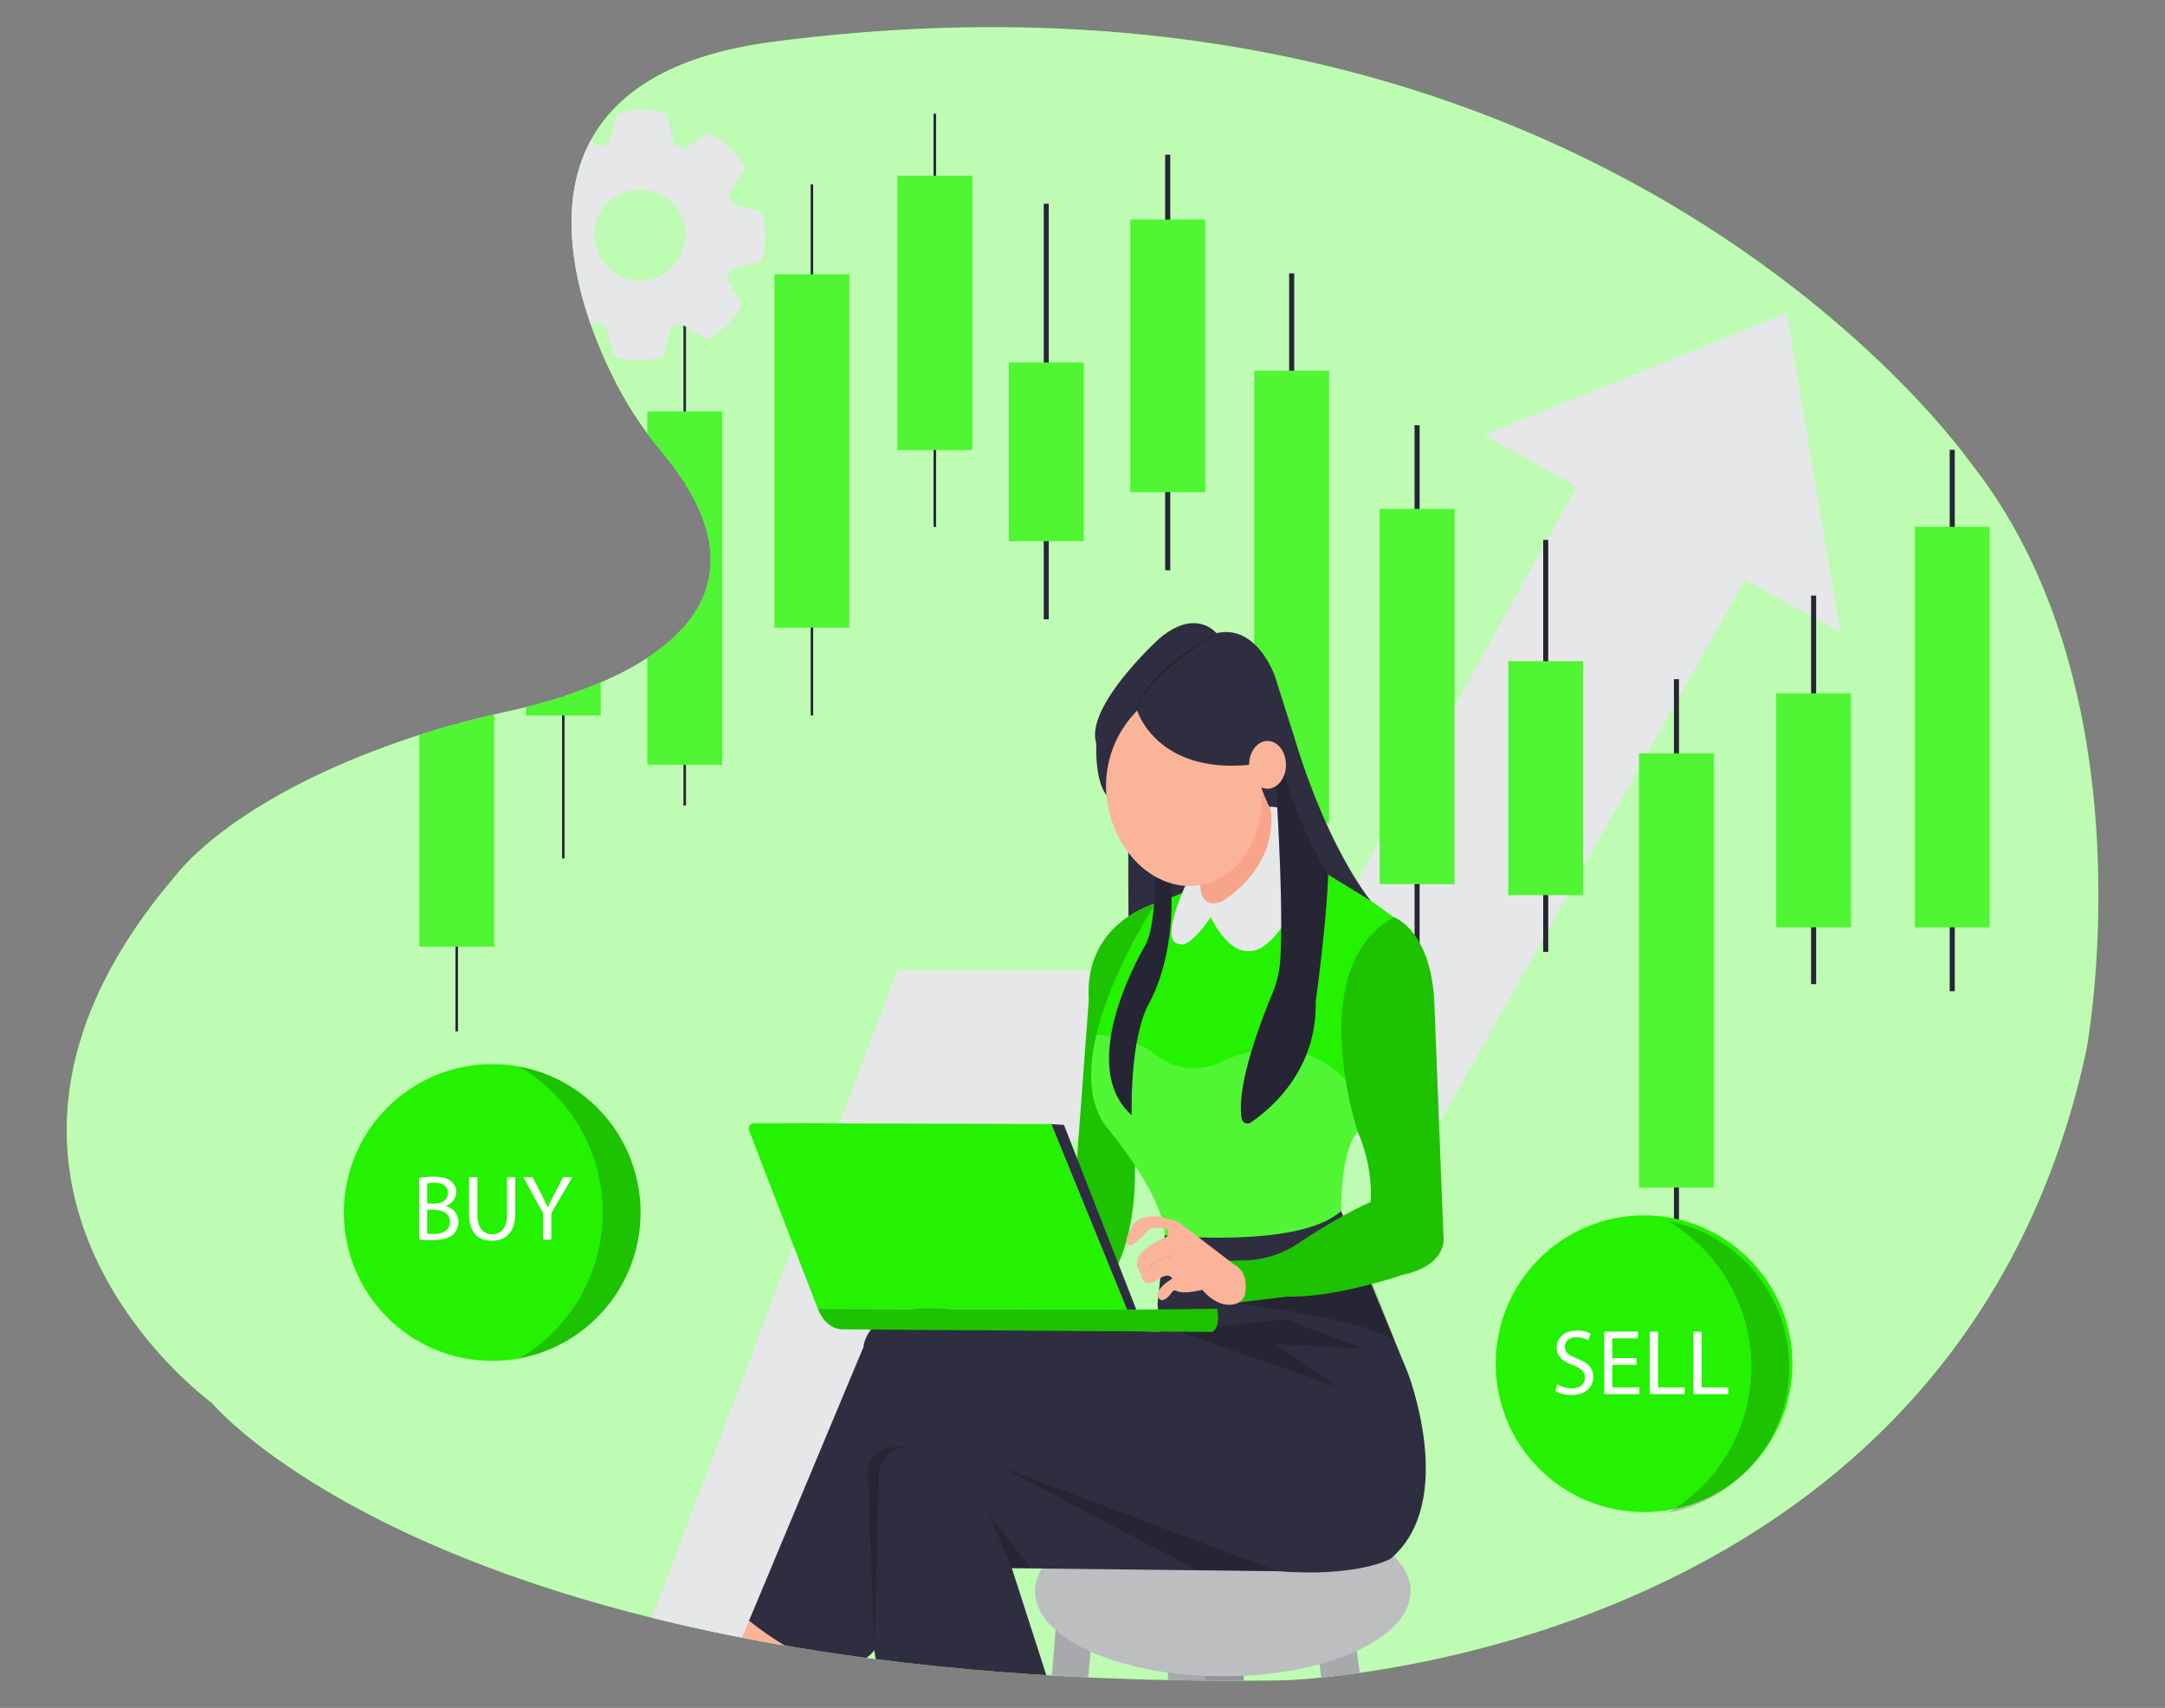 <svg id="b3d9521c-d65b-4155-97a6-ac90d3439632" data-name="Layer 1" xmlns="http://www.w3.org/2000/svg" xmlns:xlink="http://www.w3.org/1999/xlink" width="865.76" height="682.89" viewBox="0 0 865.76 682.89"><rect x="0" y="0" width="865.76" height="682.89" fill="#808080" stroke="none"/><defs><clipPath id="a97140f9-194d-412b-ab4c-947ac708685f"><path id="f380146b-7fa6-4a74-aaea-28cdcf8b2f2c" data-name="SVGID" d="M308.85,16.74C195.64,31.57,229.23,122.71,249,158.1a147.73,147.73,0,0,0,15.59,22.45c59.69,71.68-33.17,97.74-60.46,103.65-11,2.39-22,5.13-32.74,8.49C94.54,316.63,70.64,349.6,70.64,349.6c-106.49,124,14,211.25,14,211.25s95.71,115.73,428.55,111c0,0,268.38-7,321.12-252,0,0,27-143-46.88-235.56C787.4,184.36,640.12-26.65,308.85,16.74Z" fill="none"/></clipPath><clipPath id="b1fc69da-2202-482d-9c4a-075a3814e95a"><path id="b1af76e8-e33a-45d1-8e31-f57ce38e03c5" data-name="SVGID" d="M462,361.32s-40.61,61.56-19.66,89.14c0,0,23,27.08,23.5,43.42.05,1.84,58.74,5.11,70.49-9.7,0,0-.51-24,6.64-31.67,0,0-21.45-64.37,14.3-85.82l-9.19-6.6-23.5-23.54Z" fill="#24f200"/></clipPath></defs><path d="M308.85,16.74C195.64,31.57,229.23,122.71,249,158.1a147.73,147.73,0,0,0,15.59,22.45c59.69,71.68-33.17,97.74-60.46,103.65-11,2.39-22,5.13-32.74,8.49C94.54,316.63,70.64,349.6,70.64,349.6c-106.49,124,14,211.25,14,211.25s95.71,115.73,428.55,111c0,0,268.38-7,321.12-252,0,0,27-143-46.88-235.56C787.4,184.36,640.12-26.65,308.85,16.74Z" fill="#24f200"/><path d="M308.85,16.74C195.64,31.57,229.23,122.71,249,158.1a147.73,147.73,0,0,0,15.59,22.45c59.69,71.68-33.17,97.74-60.46,103.65-11,2.39-22,5.13-32.74,8.49C94.54,316.63,70.64,349.6,70.64,349.6c-106.49,124,14,211.25,14,211.25s95.71,115.73,428.55,111c0,0,268.38-7,321.12-252,0,0,27-143-46.88-235.56C787.4,184.36,640.12-26.65,308.85,16.74Z" fill="#fff" opacity="0.7"/><g clip-path="url(#a97140f9-194d-412b-ab4c-947ac708685f)"><polygon points="256.68 657.51 336.68 657.51 412.68 455.8 571.82 455.8 697.82 231.8 735.96 252.8 714.53 125.09 593.25 173.94 630.53 194.51 522.96 388.01 358.87 388.01 256.68 657.51" fill="#e6e7e8"/><rect x="515.53" y="109.31" width="2" height="254.13" fill="#2f2e41"/><rect x="565.68" y="170.01" width="2" height="216.14" fill="#2f2e41"/><rect x="617.11" y="215.88" width="2" height="164.71" fill="#2f2e41"/><rect x="724.25" y="238.15" width="2" height="155.31" fill="#2f2e41"/><rect x="669.39" y="271.58" width="2" height="242.71" fill="#2f2e41"/><rect x="779.68" y="179.87" width="2" height="216.43" fill="#2f2e41"/><rect x="417.39" y="81.47" width="2" height="166.14" fill="#2f2e41"/><rect x="465.96" y="61.87" width="2" height="166.14" fill="#2f2e41"/><g opacity="0.2"><rect x="515.53" y="109.31" width="2" height="254.13"/><rect x="565.68" y="170.01" width="2" height="216.14"/><rect x="617.11" y="215.88" width="2" height="164.71"/><rect x="724.25" y="238.15" width="2" height="155.31"/><rect x="669.39" y="271.58" width="2" height="242.71"/><rect x="779.68" y="179.87" width="2" height="216.43"/><rect x="417.39" y="81.47" width="2" height="166.14"/><rect x="465.96" y="61.87" width="2" height="166.14"/></g><circle cx="196.83" cy="484.8" r="59.32" fill="#24f200"/><path d="M256.15,484.8a59.33,59.33,0,0,1-48.35,58.3,67.77,67.77,0,0,0,0-116.6A59.32,59.32,0,0,1,256.15,484.8Z" opacity="0.2"/><circle cx="657.44" cy="545.26" r="59.32" fill="#24f200"/><path d="M715.47,546.54a59.34,59.34,0,0,1-48.34,58.31,67.77,67.77,0,0,0,0-116.6A59.31,59.31,0,0,1,715.47,546.54Z" opacity="0.2"/><rect x="182.13" y="199.23" width="1" height="213.14" fill="#2f2e41"/><g opacity="0.2"><rect x="182.13" y="199.23" width="1" height="213.14"/></g><rect x="273.32" y="128.6" width="1" height="193.48" fill="#2f2e41"/><g opacity="0.2"><rect x="273.32" y="128.6" width="1" height="193.48"/></g><rect x="324.18" y="73.74" width="1" height="212.34" fill="#2f2e41"/><g opacity="0.2"><rect x="324.18" y="73.74" width="1" height="212.34"/></g><rect x="373.32" y="45.51" width="1" height="165.14" fill="#2f2e41"/><g opacity="0.2"><rect x="373.32" y="45.51" width="1" height="165.14"/></g><rect x="501.58" y="148.23" width="29.91" height="180.86" fill="#24f200"/><rect x="551.72" y="203.51" width="29.91" height="150" fill="#24f200"/><rect x="603.15" y="264.37" width="29.91" height="93.5" fill="#24f200"/><rect x="710.29" y="277.25" width="29.91" height="93.5" fill="#24f200"/><rect x="655.44" y="301.23" width="29.91" height="173.57" fill="#24f200"/><rect x="765.72" y="210.65" width="29.91" height="160.1" fill="#24f200"/><rect x="403.44" y="144.94" width="29.91" height="71.44" fill="#24f200"/><rect x="452.01" y="87.8" width="29.91" height="108.97" fill="#24f200"/><g opacity="0.2"><rect x="501.58" y="148.23" width="29.91" height="180.86" fill="#fff"/><rect x="551.72" y="203.51" width="29.91" height="150" fill="#fff"/><rect x="603.15" y="264.37" width="29.91" height="93.5" fill="#fff"/><rect x="710.29" y="277.25" width="29.91" height="93.5" fill="#fff"/><rect x="655.44" y="301.23" width="29.91" height="173.57" fill="#fff"/><rect x="765.72" y="210.65" width="29.91" height="160.1" fill="#fff"/><rect x="403.44" y="144.94" width="29.91" height="71.44" fill="#fff"/><rect x="452.01" y="87.8" width="29.91" height="108.97" fill="#fff"/></g><rect x="224.75" y="150.08" width="1" height="193.14" fill="#2f2e41"/><g opacity="0.2"><rect x="224.75" y="150.08" width="1" height="193.14"/></g><path d="M304.5,104.6a32.27,32.27,0,0,0,0-19.85l-11.69-3c0,.13.07.26.1.39a37.58,37.58,0,0,0-1.63-4.22l6.53-10.75a32.33,32.33,0,0,0-14-14l-10.41,6.13.37.22a37,37,0,0,0-4.17-1.85l-3-12.22a32.35,32.35,0,0,0-19.85,0l-3,11.69.39-.1a38.34,38.34,0,0,0-4.22,1.63l-10.75-6.53a32.38,32.38,0,0,0-14,14l6.13,10.42.22-.38a37,37,0,0,0-1.85,4.17l-12.22,3a32.35,32.35,0,0,0,0,19.85l11.69,3c0-.13-.06-.26-.1-.39a37.58,37.58,0,0,0,1.63,4.22l-6.53,10.76a32.39,32.39,0,0,0,14,14l10.42-6.13-.38-.22a37,37,0,0,0,4.17,1.85l3,12.22a32.27,32.27,0,0,0,19.85,0l3-11.69-.39.1a37.58,37.58,0,0,0,4.22-1.63l10.76,6.53a32.34,32.34,0,0,0,14-14l-6.13-10.41-.22.37a37,37,0,0,0,1.85-4.17Zm-48.56,7.53A18.19,18.19,0,1,1,274.12,94,18.18,18.18,0,0,1,255.94,112.13Z" fill="#e6e7e8"/><path d="M201.05,57.05a17.27,17.27,0,0,0-1.64-10.48L193,45.94l.09.19a21.63,21.63,0,0,0-1.21-2.1l2.56-6.21a17.31,17.31,0,0,0-8.57-6.26l-5,4.1.21.08a18.93,18.93,0,0,0-2.35-.63l-2.59-6.21a17.27,17.27,0,0,0-10.48,1.64L165,37l.19-.09a22,22,0,0,0-2.1,1.21l-6.21-2.56a17.31,17.31,0,0,0-6.26,8.57l4.1,5,.08-.21a20.3,20.3,0,0,0-.63,2.35L148,53.81a17.32,17.32,0,0,0,1.64,10.49l6.43.63-.09-.2a19.74,19.74,0,0,0,1.21,2.1l-2.56,6.22a17.25,17.25,0,0,0,8.57,6.25l5-4.09-.21-.09a20.33,20.33,0,0,0,2.35.64L172.89,82a17.32,17.32,0,0,0,10.49-1.64L184,73.9l-.2.09a21.63,21.63,0,0,0,2.1-1.21l6.22,2.56a17.25,17.25,0,0,0,6.25-8.57l-4.09-5a1.8,1.8,0,0,0-.08.21,23.22,23.22,0,0,0,.63-2.35Zm-25,8a9.72,9.72,0,1,1,8.11-11.11A9.73,9.73,0,0,1,176,65Z" fill="#e6e7e8"/><path d="M137.38,136.12a23.36,23.36,0,0,0-2.21-14.18l-8.7-.86.12.26a28.18,28.18,0,0,0-1.64-2.83l3.47-8.42a23.46,23.46,0,0,0-11.6-8.46l-6.75,5.55.29.11a28.26,28.26,0,0,0-3.19-.86L103.68,98a23.4,23.4,0,0,0-14.18,2.22l-.86,8.69.26-.11a28.11,28.11,0,0,0-2.83,1.63L77.65,107a23.34,23.34,0,0,0-8.46,11.59l5.55,6.76c0-.1.07-.19.11-.29a26.64,26.64,0,0,0-.86,3.18l-8.4,3.5a23.4,23.4,0,0,0,2.22,14.18l8.69.86c0-.09-.08-.18-.11-.27A27.47,27.47,0,0,0,78,149.35l-3.47,8.41a23.39,23.39,0,0,0,11.6,8.46l6.76-5.54-.29-.11a28.63,28.63,0,0,0,3.18.85l3.5,8.4a23.36,23.36,0,0,0,14.18-2.21l.86-8.7-.27.12a27.55,27.55,0,0,0,2.84-1.64l8.41,3.47a23.38,23.38,0,0,0,8.46-11.59l-5.54-6.76c0,.1-.08.19-.11.29a28.63,28.63,0,0,0,.85-3.18Zm-33.86,10.8a13.15,13.15,0,1,1,11-15A13.16,13.16,0,0,1,103.52,146.92Z" fill="#e6e7e8"/><path d="M282.86,683.21c1.85,0,16.68-35.24,16.68-35.24l29.06,8.66-19.78,27.81Z" fill="#f9b499"/><rect x="528.12" y="650.42" width="15.45" height="35.31" transform="translate(-84.39 77.52) rotate(-7.67)" fill="#a7a9ac"/><polygon points="422.55 646.74 419.46 684.44 433.67 684.44 437.38 648.59 422.55 646.74" fill="#a7a9ac"/><rect x="467.05" y="662.81" width="15.45" height="24.11" fill="#a7a9ac"/><rect x="481.89" y="661.57" width="15.45" height="25.07" fill="#939598"/><ellipse cx="489" cy="636.23" rx="75.1" ry="34" fill="#bcbec0"/><rect x="465.92" y="344.33" width="14.05" height="18.81" fill="#2f2e41"/><path d="M451.17,340.45l.09,26s5.81-3.83,10.73-5.16v-11A32,32,0,0,1,451.17,340.45Z" fill="#2f2e41"/><path d="M462,361.32s-28.55,7.36-26.59,38.37l-5.1,68.7,16.49,37.68s7.45-13.74,7.06-39.25Z" fill="#24f200"/><path d="M462,361.32s-28.55,7.36-26.59,38.37l-5.1,68.7,16.49,37.68s7.45-13.74,7.06-39.25Z" opacity="0.2"/><path d="M502,311.57c.54,0,10.92.78,10.8,1a54,54,0,0,0-.54,6.12c.06.78.12,6.36-.24,6.48s-10.32,1.14-10.08.24S502,311.57,502,311.57Z" fill="#2f2e41"/><path id="b2890526-75a8-43e7-8505-8d2f02eb5452" data-name="SVGID" d="M462,361.32s-40.61,61.56-19.66,89.14c0,0,23,27.08,23.5,43.42.05,1.84,58.74,5.11,70.49-9.7,0,0-.51-24,6.64-31.67,0,0-21.45-64.37,14.3-85.82l-9.19-6.6-23.5-23.54Z" fill="#24f200"/><g clip-path="url(#b1fc69da-2202-482d-9c4a-075a3814e95a)"><path d="M438.21,413.76s14.11,0,23.79,7.86a24.23,24.23,0,0,0,23.63,4q1.31-.48,2.73-1.08s28.21-15.22,49.7,7.17c0,0,23.29,0,23.29,1.34s-20.6,36.72-20.6,36.72l-1.79,21-54.63,14.77-29.11-7.16-18.36-43.88S427.91,424.5,438.21,413.76Z" fill="#fff" opacity="0.2"/></g><path d="M474,354.17s-10.73,23-2.3,23.25c0,0,3.07,2.81,12.52-10.73,0,0,3.55,8.38,9.9,12.21A10.31,10.31,0,0,0,505.8,378a35.21,35.21,0,0,0,2.8-2.45,32.07,32.07,0,0,0,8.83-17.28c2.13-11.74,4.83-36.24-9.84-35.7Z" fill="#e6e7e8"/><path d="M504.28,314.45a61.28,61.28,0,0,0,3.31,8.11,7.38,7.38,0,0,1,.76,2.71c1.52,23.53-20.05,35.29-20.05,35.29-8.68,3.06-8.29-6.65-8.29-6.65Z" fill="#f7a48b"/><path d="M510.27,314.58s3.16,47.13,1.7,69.32a42.08,42.08,0,0,1-3.21,13.52c-4.45,10.67-14.53,36.85-12.19,49.9a2.33,2.33,0,0,0,3.62,1.46c7.24-4.88,26.54-20.51,25.91-48.12,0,0,4.48-32.66,5-50.94L523,322l-4.85-17.88S507.2,306.92,510.27,314.58Z" fill="#2f2e41"/><path d="M510.27,314.58s3.16,47.13,1.7,69.32a42.08,42.08,0,0,1-3.21,13.52c-4.45,10.67-14.53,36.85-12.19,49.9a2.33,2.33,0,0,0,3.62,1.46c7.24-4.88,26.54-20.51,25.91-48.12,0,0,4.48-32.66,5-50.94L523,322l-4.85-17.88S507.2,306.92,510.27,314.58Z" opacity="0.2"/><path d="M462,350.34s0,20.18-3.83,27.33c0,0-28.86,47.51-5.62,68.2,0,0-1-30.14,6.9-44.7,0,0,11-18.14,8.68-48.27l1-6.13Z" fill="#2f2e41"/><path d="M462,350.34s0,20.18-3.83,27.33c0,0-28.86,47.51-5.62,68.2,0,0-1-30.14,6.9-44.7,0,0,11-18.14,8.68-48.27l1-6.13Z" opacity="0.2"/><polygon points="420.36 449.44 425.47 449.78 454.42 523.68 450.67 523.68 420.36 449.44" fill="#2f2e41"/><path d="M299.54,648l45.74-109.4s1.24-25.34,55-11.13l34.61,4.33,29,.62-1-11.09,2.9-27.42s53.86,5.47,70.49-9.7l26.54,64.28s20.4,51.92-6.8,74.79c0,0-13,7.42-45.12,4.94L404.62,627l17.93,55.63H353.32l-3.71-22.87S338.49,678.88,299.54,648Z" fill="#2f2e41"/><path d="M363.83,578.13s-12.36,0-12.36,13l-1.86,68.61-2.47-68.61S344.05,577.51,363.83,578.13Z" opacity="0.2"/><polygon points="404.62 626.96 395.35 605.33 412.04 626.96 404.62 626.96" opacity="0.2"/><polygon points="400.92 586.78 478.18 627.58 510.94 628.2 400.92 586.78" opacity="0.2"/><path d="M493.41,521s51.52,5.86,64.5,15.14l-9.27-23.49-47.59,1.85Z" opacity="0.2"/><polygon points="469.52 531.77 535.04 554.64 509.7 537.33 544.93 539.19 514.03 527.44 484.98 530.53 469.52 531.77" opacity="0.2"/><ellipse cx="473.39" cy="316.15" rx="30.93" ry="38.33" transform="translate(-47.09 85.61) rotate(-9.85)" fill="#f9b499"/><path d="M454.76,284.13s7.65,25.22,44.75,21.67L511,299a165.25,165.25,0,0,0,20.18,50.74l16.92,10.37s-16.92-20.19-30.56-65.47l-7.63-24s-7.1-21.28-23.46-17.46c0,0-8.19-10.36-22.92,2.19,0,0-28.79,26.17-25.35,41.08a7.35,7.35,0,0,1,.22,1.81c-.07,3.14-.11,14.12,4.05,19.67A42.71,42.71,0,0,1,454.76,284.13Z" fill="#2f2e41"/><g opacity="0.2"><path d="M454.77,283.71a8.66,8.66,0,0,1,.62-2.75,22.53,22.53,0,0,1,1.18-2.58,33.87,33.87,0,0,1,3.19-4.68,62.18,62.18,0,0,1,8-8c1.47-1.17,2.91-2.39,4.43-3.5s3-2.25,4.61-3.23,3.14-2.07,4.76-3,3.25-1.88,4.9-2.78c-3.08,2.16-6.2,4.22-9.22,6.43s-6,4.47-8.84,6.86a81.44,81.44,0,0,0-8,7.75,34.5,34.5,0,0,0-3.36,4.44A14.27,14.27,0,0,0,454.77,283.71Z"/></g><ellipse cx="506.87" cy="305.8" rx="7.37" ry="9.55" fill="#f9b499"/><path d="M327.05,523.34,299.57,452a2.14,2.14,0,0,1,2-2.91l118.79.33,30.31,74.24Z" fill="#24f200"/><path d="M327.05,523.34s2.73,7.83,9.54,8.17l148.14,1s3.4-1,2-9.2l-32.35.34Z" fill="#24f200"/><path d="M327.05,523.34s2.73,7.83,9.54,8.17l148.14,1s3.4-1,2-9.2l-32.35.34Z" opacity="0.2"/><path d="M557.26,366.69s15.33,5.11,16.35,35.25l3.58,91.94s2.55,11.75-16.35,15.84c0,0-26.56,9.19-46,8.68L493.41,521s5.62-12.26-2.55-16.86l7.1-.19a39.76,39.76,0,0,0,20.95-6.65c7.69-5.12,19-12.19,29.16-16.66,0,0,1.53-12.77-5.11-28.09C543,452.51,521,387.63,557.26,366.69Z" fill="#24f200"/><path d="M557.26,366.69s15.33,5.11,16.35,35.25l3.58,91.94s2.55,11.75-16.35,15.84c0,0-26.56,9.19-46,8.68L493.41,521s5.62-12.26-2.55-16.86l7.1-.19a39.76,39.76,0,0,0,20.95-6.65c7.69-5.12,19-12.19,29.16-16.66,0,0,1.53-12.77-5.11-28.09C543,452.51,521,387.63,557.26,366.69Z" opacity="0.2"/><path d="M493.42,505.53l-21.14-16.19a6,6,0,0,0-1.41-.82c-3.12-1.27-14.67-5.32-18.66,2.66,0,0-3.73,6.8-.25,6.8,0,0,2.89-1,6.14-5a5.62,5.62,0,0,1,4.46-2.13,10.45,10.45,0,0,1,4.27.79s1.9,2.53-2.22,3.79c0,0-15.5,6.64-7.9,14.23a2.45,2.45,0,0,0,2,3.2,5,5,0,0,0,4-1c1.68-1.27,4.72-3.05,6.06-.6,0,0-7.78,4.44-5.38,7.86a1.61,1.61,0,0,0,1.79.63c.84-.26,2.09-1,3.61-3.24a1.29,1.29,0,0,1,1.67-.37c1.11.61,3.8,1.13,10.32-.46,0,0,6.31,8.07,13.74,5.52a5.36,5.36,0,0,0,3.43-4.19C498.48,513.7,498.51,508.25,493.42,505.53Z" fill="#f9b499"/><path d="M458.89,508.15a10.77,10.77,0,0,1,9.79-5.66" fill="none" stroke="#f7a48b" stroke-miterlimit="10" stroke-width="0.5"/><rect x="167.68" y="235.17" width="29.91" height="143.32" fill="#24f200"/><rect x="167.68" y="235.17" width="29.91" height="143.32" fill="#fff" opacity="0.2"/><rect x="210.29" y="190.08" width="29.91" height="96" fill="#24f200"/><rect x="210.29" y="190.08" width="29.91" height="96" fill="#fff" opacity="0.2"/><rect x="258.87" y="164.55" width="29.91" height="141.25" fill="#24f200"/><rect x="258.87" y="164.55" width="29.91" height="141.25" fill="#fff" opacity="0.2"/><rect x="309.72" y="109.69" width="29.91" height="141.25" fill="#24f200"/><rect x="309.72" y="109.69" width="29.91" height="141.25" fill="#fff" opacity="0.2"/><rect x="358.87" y="70.26" width="29.91" height="109.65" fill="#24f200"/><rect x="358.87" y="70.26" width="29.91" height="109.65" fill="#fff" opacity="0.2"/><path d="M167.6,471a30.85,30.85,0,0,1,5.89-.52c3.22,0,5.29.55,6.85,1.81a5.24,5.24,0,0,1,2.07,4.41,5.94,5.94,0,0,1-4.22,5.49v.07a6.44,6.44,0,0,1,5.15,6.26,6.72,6.72,0,0,1-2.11,5c-1.74,1.6-4.56,2.34-8.63,2.34a37.07,37.07,0,0,1-5-.3Zm3.22,10.22h2.93c3.4,0,5.4-1.78,5.4-4.18,0-2.93-2.22-4.08-5.48-4.08a14,14,0,0,0-2.85.22Zm0,12a17.25,17.25,0,0,0,2.7.15c3.34,0,6.41-1.22,6.41-4.86,0-3.4-2.92-4.81-6.44-4.81h-2.67Z" fill="#fff"/><path d="M190.9,470.7v14.79c0,5.59,2.48,8,5.82,8,3.7,0,6.07-2.44,6.07-8V470.7h3.26v14.56c0,7.67-4,10.82-9.45,10.82-5.11,0-9-2.92-9-10.67V470.7Z" fill="#fff"/><path d="M217.21,495.67V485.08l-7.9-14.38H213l3.52,6.89c1,1.89,1.71,3.41,2.48,5.15h.08c.7-1.62,1.55-3.26,2.52-5.15l3.59-6.89h3.67L220.47,485v10.63Z" fill="#fff"/><path d="M622.79,553.49a11.41,11.41,0,0,0,5.78,1.63c3.3,0,5.22-1.74,5.22-4.26,0-2.33-1.33-3.66-4.7-5-4.08-1.45-6.6-3.56-6.6-7.08,0-3.89,3.23-6.78,8.08-6.78a11.35,11.35,0,0,1,5.52,1.23l-.89,2.63a9.88,9.88,0,0,0-4.74-1.19c-3.41,0-4.71,2-4.71,3.74,0,2.34,1.52,3.48,5,4.82,4.22,1.63,6.37,3.67,6.37,7.33,0,3.86-2.85,7.19-8.74,7.19A12.94,12.94,0,0,1,622,556.2Z" fill="#fff"/><path d="M654.43,545.71h-9.71v9h10.82v2.7h-14v-25H655v2.71H644.72v7.89h9.71Z" fill="#fff"/><path d="M659.73,532.45H663v22.27h10.67v2.7H659.73Z" fill="#fff"/><path d="M677.22,532.45h3.22v22.27h10.67v2.7H677.22Z" fill="#fff"/></g></svg>